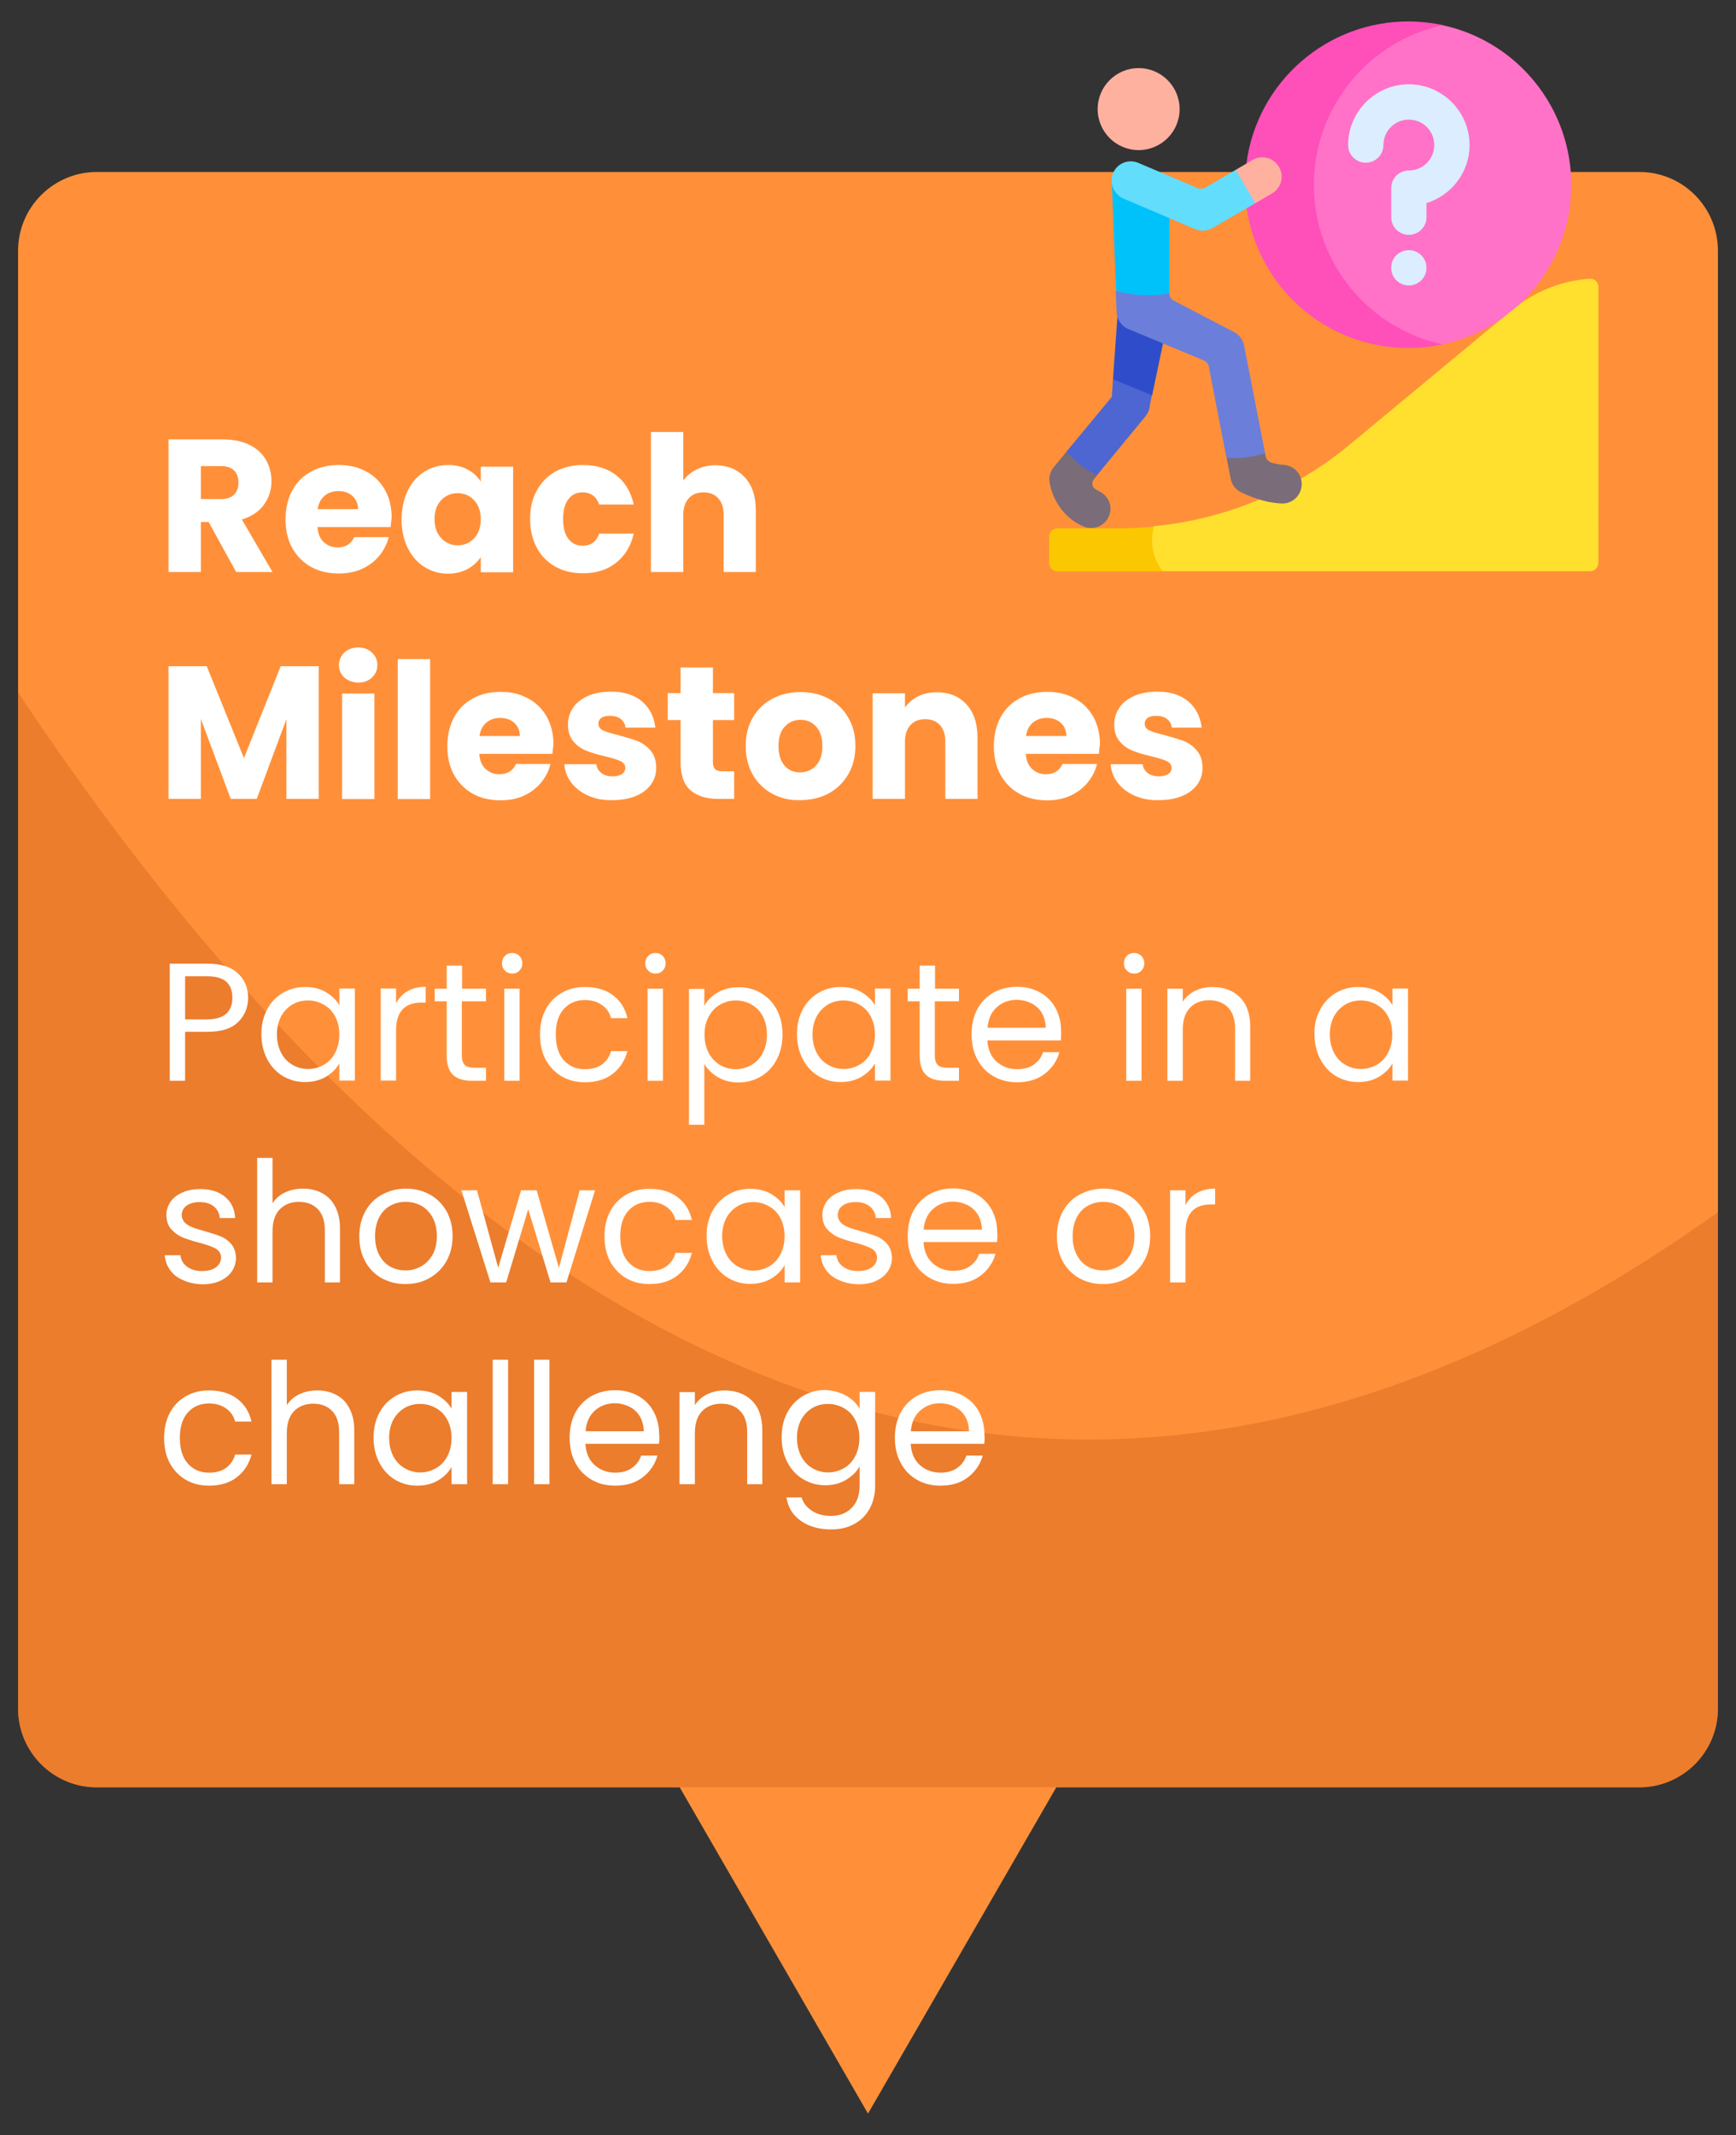 <?xml version="1.0" encoding="utf-8"?>
<!-- Generator: Adobe Illustrator 26.0.1, SVG Export Plug-In . SVG Version: 6.00 Build 0)  -->
<svg version="1.1" id="Layer_1" xmlns="http://www.w3.org/2000/svg" xmlns:xlink="http://www.w3.org/1999/xlink" x="0px" y="0px"
	 viewBox="0 0 826.2 1015.7" style="enable-background:new 0 0 826.2 1015.7;" xml:space="preserve">
<rect x="0" y="0" width="826.2" height="1015.7" fill="#333333" stroke="none"/>
<style type="text/css">
	.st0{fill:#FF9039;}
	.st1{opacity:0.6;fill:#DD7026;}
	.st2{fill:#FFFFFF;}
	.st3{fill:#FF4FB9;}
	.st4{fill:#FFE02F;}
	.st5{fill:#FFB1A0;}
	.st6{fill:#00C2FB;}
	.st7{fill:#7B6C79;}
	.st8{fill:#2F4DCA;}
	.st9{fill:#6B7ED9;}
	.st10{fill:#FF72C7;}
	.st11{fill:#DBEDFF;}
	.st12{fill:#4D66D2;}
	.st13{fill:#62DDFC;}
	.st14{fill:#FBC700;}
</style>
<g>
	<polygon class="st0" points="413.1,1005.4 309.7,826.3 516.5,826.3 	"/>
	<path class="st0" d="M817.6,119.3v693.4c0,20.8-16.8,37.5-37.5,37.5H46.1c-20.8,0-37.5-16.8-37.5-37.5V119.3
		c0-20.7,16.8-37.5,37.5-37.5h733.9C800.8,81.7,817.6,98.5,817.6,119.3z"/>
	<path class="st1" d="M817.6,576.6v236c0,20.8-16.8,37.5-37.5,37.5H46.1c-20.8,0-37.5-16.8-37.5-37.5V329.4
		C173.9,577.9,453.4,836.4,817.6,576.6z"/>
	<g>
		<path class="st2" d="M112.4,272.1l-13.1-23.8h-3.7v23.8H80.2V209H106c5,0,9.2,0.9,12.7,2.6c3.5,1.7,6.1,4.1,7.9,7.2
			c1.7,3,2.6,6.4,2.6,10.1c0,4.2-1.2,7.9-3.6,11.2c-2.4,3.3-5.9,5.6-10.5,7l14.6,25H112.4z M95.6,237.4h9.5c2.8,0,4.9-0.7,6.3-2.1
			c1.4-1.4,2.1-3.3,2.1-5.8c0-2.4-0.7-4.3-2.1-5.7c-1.4-1.4-3.5-2.1-6.3-2.1h-9.5V237.4z"/>
		<path class="st2" d="M185.9,250.7h-34.8c0.2,3.1,1.2,5.5,3,7.2c1.8,1.6,3.9,2.5,6.5,2.5c3.8,0,6.5-1.6,8-4.9H185
			c-0.8,3.3-2.4,6.3-4.5,8.9c-2.2,2.6-4.9,4.7-8.2,6.2c-3.3,1.5-7,2.2-11.1,2.2c-4.9,0-9.3-1-13.1-3.1c-3.8-2.1-6.8-5.1-9-9
			c-2.2-3.9-3.2-8.5-3.2-13.7s1.1-9.8,3.2-13.7c2.1-3.9,5.1-6.9,9-9c3.8-2.1,8.2-3.1,13.2-3.1c4.9,0,9.2,1,13,3.1
			c3.8,2,6.7,4.9,8.9,8.7c2.1,3.8,3.2,8.2,3.2,13.2C186.2,247.6,186.1,249.1,185.9,250.7z M170.4,242.2c0-2.6-0.9-4.7-2.7-6.3
			s-4-2.3-6.7-2.3c-2.6,0-4.8,0.8-6.5,2.2c-1.8,1.5-2.9,3.6-3.3,6.4H170.4z"/>
		<path class="st2" d="M194.1,233.3c1.9-3.9,4.6-6.9,8-9c3.4-2.1,7.1-3.1,11.2-3.1c3.5,0,6.6,0.7,9.3,2.2c2.7,1.4,4.7,3.3,6.2,5.7
			v-7.1h15.4v50.2h-15.4V265c-1.5,2.3-3.6,4.2-6.3,5.7c-2.7,1.4-5.8,2.2-9.3,2.2c-4.1,0-7.8-1.1-11.2-3.2c-3.4-2.1-6-5.2-8-9.1
			c-1.9-3.9-2.9-8.5-2.9-13.6C191.2,241.8,192.2,237.2,194.1,233.3z M225.6,237.9c-2.1-2.2-4.7-3.3-7.8-3.3s-5.7,1.1-7.8,3.3
			c-2.1,2.2-3.2,5.2-3.2,9s1.1,6.9,3.2,9.1c2.1,2.2,4.7,3.4,7.8,3.4s5.7-1.1,7.8-3.3c2.1-2.2,3.2-5.2,3.2-9.1
			C228.8,243.2,227.7,240.1,225.6,237.9z"/>
		<path class="st2" d="M255.5,233.3c2.1-3.9,5.1-6.9,8.9-9c3.8-2.1,8.2-3.1,13.1-3.1c6.3,0,11.6,1.6,15.8,4.9
			c4.2,3.3,7,7.9,8.3,13.9h-16.4c-1.4-3.8-4-5.8-8-5.8c-2.8,0-5.1,1.1-6.7,3.3c-1.7,2.2-2.5,5.3-2.5,9.4c0,4.1,0.8,7.2,2.5,9.4
			c1.7,2.2,3.9,3.3,6.7,3.3c4,0,6.6-1.9,8-5.8h16.4c-1.3,5.9-4.1,10.5-8.4,13.9c-4.3,3.4-9.5,5-15.7,5c-4.9,0-9.3-1-13.1-3.1
			c-3.8-2.1-6.8-5.1-8.9-9c-2.1-3.9-3.2-8.5-3.2-13.7S253.3,237.2,255.5,233.3z"/>
		<path class="st2" d="M354.5,227.1c3.5,3.8,5.2,9,5.2,15.7v29.3h-15.3v-27.3c0-3.4-0.9-6-2.6-7.8c-1.7-1.9-4.1-2.8-7-2.8
			c-2.9,0-5.3,0.9-7,2.8c-1.7,1.9-2.6,4.5-2.6,7.8v27.3h-15.4v-66.6h15.4v23.1c1.6-2.2,3.7-4,6.4-5.3c2.7-1.3,5.7-2,9.1-2
			C346.4,221.4,351,223.3,354.5,227.1z"/>
		<path class="st2" d="M151.7,316.9v63.1h-15.4v-37.9l-14.1,37.9h-12.4l-14.2-38v38H80.2v-63.1h18.2l17.7,43.7l17.5-43.7H151.7z"/>
		<path class="st2" d="M163.9,322.3c-1.7-1.6-2.6-3.6-2.6-5.9c0-2.4,0.9-4.4,2.6-6c1.7-1.6,3.9-2.4,6.6-2.4c2.6,0,4.8,0.8,6.5,2.4
			c1.7,1.6,2.6,3.6,2.6,6c0,2.3-0.9,4.3-2.6,5.9c-1.7,1.6-3.9,2.4-6.5,2.4C167.8,324.6,165.6,323.8,163.9,322.3z M178.2,329.9v50.2
			h-15.4v-50.2H178.2z"/>
		<path class="st2" d="M204.7,313.5v66.6h-15.4v-66.6H204.7z"/>
		<path class="st2" d="M262.9,358.6h-34.8c0.2,3.1,1.2,5.5,3,7.2c1.8,1.6,3.9,2.5,6.5,2.5c3.8,0,6.5-1.6,8-4.9H262
			c-0.8,3.3-2.4,6.3-4.5,8.9c-2.2,2.6-4.9,4.7-8.2,6.2c-3.3,1.5-7,2.2-11.1,2.2c-4.9,0-9.3-1-13.1-3.1c-3.8-2.1-6.8-5.1-9-9
			c-2.2-3.9-3.2-8.5-3.2-13.7s1.1-9.8,3.2-13.7c2.1-3.9,5.1-6.9,9-9c3.8-2.1,8.2-3.1,13.2-3.1c4.9,0,9.2,1,13,3.1
			c3.8,2,6.7,4.9,8.9,8.7c2.1,3.8,3.2,8.2,3.2,13.2C263.2,355.6,263.1,357.1,262.9,358.6z M247.4,350.1c0-2.6-0.9-4.7-2.7-6.3
			s-4-2.3-6.7-2.3c-2.6,0-4.8,0.8-6.5,2.2c-1.8,1.5-2.9,3.6-3.3,6.4H247.4z"/>
		<path class="st2" d="M280,378.5c-3.4-1.5-6.1-3.6-8.1-6.2c-2-2.6-3.1-5.5-3.3-8.8h15.2c0.2,1.7,1,3.1,2.4,4.2
			c1.4,1.1,3.2,1.6,5.3,1.6c1.9,0,3.4-0.4,4.5-1.1c1-0.7,1.6-1.7,1.6-2.9c0-1.4-0.8-2.5-2.2-3.2c-1.5-0.7-3.9-1.5-7.3-2.3
			c-3.6-0.8-6.6-1.7-9-2.7c-2.4-0.9-4.5-2.4-6.2-4.4c-1.7-2-2.6-4.7-2.6-8.1c0-2.9,0.8-5.5,2.4-7.9c1.6-2.4,3.9-4.2,7-5.6
			c3.1-1.4,6.8-2.1,11-2.1c6.3,0,11.3,1.6,14.9,4.7c3.6,3.1,5.7,7.3,6.3,12.4h-14.2c-0.2-1.7-1-3.1-2.3-4.1c-1.3-1-3-1.5-5.1-1.5
			c-1.8,0-3.2,0.3-4.1,1c-1,0.7-1.4,1.6-1.4,2.8c0,1.4,0.8,2.5,2.3,3.2c1.5,0.7,3.9,1.4,7.2,2.2c3.7,1,6.7,1.9,9.1,2.8
			c2.3,0.9,4.4,2.4,6.2,4.5c1.8,2.1,2.7,4.8,2.7,8.3c0,2.9-0.8,5.6-2.5,7.9c-1.7,2.3-4,4.1-7.1,5.4c-3.1,1.3-6.7,2-10.8,2
			C287.3,380.8,283.4,380,280,378.5z"/>
		<path class="st2" d="M349.4,367v13h-7.8c-5.6,0-9.9-1.4-13-4.1c-3.1-2.7-4.7-7.2-4.7-13.4v-20h-6.1v-12.8h6.1v-12.2h15.4v12.2
			h10.1v12.8h-10.1v20.2c0,1.5,0.4,2.6,1.1,3.2c0.7,0.7,1.9,1,3.6,1H349.4z"/>
		<path class="st2" d="M367.6,377.6c-3.9-2.1-7-5.1-9.3-9c-2.2-3.9-3.4-8.5-3.4-13.7c0-5.2,1.1-9.7,3.4-13.6c2.3-3.9,5.4-6.9,9.4-9
			c4-2.1,8.4-3.1,13.3-3.1c4.9,0,9.4,1,13.3,3.1c4,2.1,7.1,5.1,9.4,9c2.3,3.9,3.4,8.5,3.4,13.6c0,5.2-1.2,9.7-3.5,13.6
			c-2.3,3.9-5.5,6.9-9.4,9c-4,2.1-8.4,3.1-13.4,3.1C375.9,380.8,371.5,379.7,367.6,377.6z M388.3,364.2c2.1-2.2,3.1-5.2,3.1-9.3
			c0-4-1-7.1-3-9.3c-2-2.2-4.5-3.2-7.4-3.2c-3,0-5.5,1.1-7.5,3.2c-2,2.1-3,5.2-3,9.3c0,4,1,7.1,2.9,9.3c1.9,2.2,4.4,3.2,7.3,3.2
			S386.3,366.4,388.3,364.2z"/>
		<path class="st2" d="M459.9,335c3.5,3.8,5.3,9,5.3,15.7v29.3h-15.3v-27.3c0-3.4-0.9-6-2.6-7.8c-1.7-1.9-4.1-2.8-7-2.8
			c-2.9,0-5.3,0.9-7,2.8c-1.7,1.9-2.6,4.5-2.6,7.8v27.3h-15.4v-50.2h15.4v6.7c1.6-2.2,3.7-4,6.3-5.3c2.6-1.3,5.6-1.9,8.9-1.9
			C451.7,329.3,456.4,331.2,459.9,335z"/>
		<path class="st2" d="M523,358.6h-34.8c0.2,3.1,1.2,5.5,3,7.2c1.8,1.6,3.9,2.5,6.5,2.5c3.8,0,6.5-1.6,8-4.9h16.4
			c-0.8,3.3-2.4,6.3-4.5,8.9c-2.2,2.6-4.9,4.7-8.2,6.2c-3.3,1.5-7,2.2-11.1,2.2c-4.9,0-9.3-1-13.1-3.1c-3.8-2.1-6.8-5.1-9-9
			c-2.2-3.9-3.2-8.5-3.2-13.7s1.1-9.8,3.2-13.7c2.1-3.9,5.1-6.9,9-9c3.8-2.1,8.2-3.1,13.2-3.1c4.9,0,9.2,1,13,3.1
			c3.8,2,6.7,4.9,8.9,8.7c2.1,3.8,3.2,8.2,3.2,13.2C523.2,355.6,523.1,357.1,523,358.6z M507.5,350.1c0-2.6-0.9-4.7-2.7-6.3
			s-4-2.3-6.7-2.3c-2.6,0-4.8,0.8-6.5,2.2c-1.8,1.5-2.9,3.6-3.3,6.4H507.5z"/>
		<path class="st2" d="M540,378.5c-3.4-1.5-6.1-3.6-8.1-6.2c-2-2.6-3.1-5.5-3.3-8.8h15.2c0.2,1.7,1,3.1,2.4,4.2
			c1.4,1.1,3.2,1.6,5.3,1.6c1.9,0,3.4-0.4,4.5-1.1c1-0.7,1.6-1.7,1.6-2.9c0-1.4-0.8-2.5-2.2-3.2c-1.5-0.7-3.9-1.5-7.3-2.3
			c-3.6-0.8-6.6-1.7-9-2.7c-2.4-0.9-4.5-2.4-6.2-4.4c-1.7-2-2.6-4.7-2.6-8.1c0-2.9,0.8-5.5,2.4-7.9c1.6-2.4,3.9-4.2,7-5.6
			c3.1-1.4,6.8-2.1,11-2.1c6.3,0,11.3,1.6,14.9,4.7c3.6,3.1,5.7,7.3,6.3,12.4h-14.2c-0.2-1.7-1-3.1-2.3-4.1c-1.3-1-3-1.5-5.1-1.5
			c-1.8,0-3.2,0.3-4.1,1c-1,0.7-1.4,1.6-1.4,2.8c0,1.4,0.8,2.5,2.3,3.2c1.5,0.7,3.9,1.4,7.2,2.2c3.7,1,6.7,1.9,9.1,2.8
			c2.3,0.9,4.4,2.4,6.2,4.5c1.8,2.1,2.7,4.8,2.7,8.3c0,2.9-0.8,5.6-2.5,7.9c-1.7,2.3-4,4.1-7.1,5.4c-3.1,1.3-6.7,2-10.8,2
			C547.4,380.8,543.5,380,540,378.5z"/>
	</g>
	<g>
		<path class="st2" d="M113.3,486.2c-3.2,3.1-8,4.6-14.5,4.6H88.1v23.3h-7.3v-55.7h18c6.3,0,11.1,1.5,14.4,4.6c3.3,3,4.9,7,4.9,11.8
			C118,479.3,116.5,483.1,113.3,486.2z M107.7,482.2c1.9-1.8,2.9-4.3,2.9-7.5c0-6.9-3.9-10.3-11.8-10.3H88.1v20.5h10.7
			C102.8,484.8,105.8,483.9,107.7,482.2z"/>
		<path class="st2" d="M127.1,480.2c1.8-3.4,4.3-6,7.5-7.9c3.2-1.9,6.7-2.8,10.6-2.8c3.8,0,7.2,0.8,10,2.5c2.8,1.7,4.9,3.7,6.3,6.2
			v-8h7.4v43.8h-7.4v-8.2c-1.4,2.6-3.6,4.7-6.4,6.4c-2.9,1.7-6.2,2.5-10,2.5c-3.9,0-7.4-1-10.6-2.9c-3.1-1.9-5.6-4.6-7.4-8.1
			c-1.8-3.5-2.7-7.4-2.7-11.8C124.4,487.5,125.3,483.6,127.1,480.2z M159.5,483.5c-1.3-2.5-3.1-4.3-5.4-5.6c-2.3-1.3-4.8-2-7.5-2
			s-5.2,0.6-7.4,1.9c-2.2,1.3-4,3.1-5.4,5.6c-1.3,2.5-2,5.3-2,8.6c0,3.4,0.7,6.3,2,8.8c1.3,2.5,3.1,4.4,5.4,5.7c2.2,1.3,4.7,2,7.4,2
			s5.2-0.7,7.5-2c2.3-1.3,4.1-3.2,5.4-5.7c1.3-2.5,2-5.4,2-8.7C161.5,488.8,160.8,485.9,159.5,483.5z"/>
		<path class="st2" d="M193.9,471.5c2.4-1.4,5.3-2.1,8.7-2.1v7.5h-1.9c-8.2,0-12.2,4.4-12.2,13.3v23.8h-7.3v-43.8h7.3v7.1
			C189.7,474.9,191.5,472.9,193.9,471.5z"/>
		<path class="st2" d="M219.8,476.3v25.8c0,2.1,0.5,3.6,1.4,4.5c0.9,0.9,2.5,1.3,4.7,1.3h5.4v6.2h-6.6c-4.1,0-7.1-0.9-9.1-2.8
			c-2-1.9-3-4.9-3-9.2v-25.8h-5.7v-6h5.7v-11h7.3v11h11.4v6H219.8z"/>
		<path class="st2" d="M240.3,461.7c-1-1-1.4-2.1-1.4-3.5c0-1.4,0.5-2.6,1.4-3.5c1-1,2.1-1.4,3.5-1.4c1.3,0,2.5,0.5,3.4,1.4
			c0.9,1,1.4,2.1,1.4,3.5c0,1.4-0.5,2.6-1.4,3.5c-0.9,1-2.1,1.4-3.4,1.4C242.4,463.1,241.3,462.7,240.3,461.7z M247.3,470.3v43.8
			h-7.3v-43.8H247.3z"/>
		<path class="st2" d="M259.7,480.2c1.8-3.4,4.3-6,7.6-7.9c3.2-1.9,6.9-2.8,11.1-2.8c5.4,0,9.8,1.3,13.3,3.9
			c3.5,2.6,5.8,6.2,6.9,10.9h-7.8c-0.7-2.7-2.2-4.8-4.4-6.3c-2.2-1.5-4.8-2.3-8-2.3c-4.2,0-7.5,1.4-10.1,4.3
			c-2.6,2.9-3.8,6.9-3.8,12.1c0,5.3,1.3,9.4,3.8,12.2c2.6,2.9,5.9,4.3,10.1,4.3c3.2,0,5.9-0.7,8-2.2c2.1-1.5,3.6-3.6,4.4-6.4h7.8
			c-1.2,4.5-3.5,8.1-7,10.8c-3.5,2.7-7.9,4-13.2,4c-4.2,0-7.8-0.9-11.1-2.8c-3.2-1.9-5.7-4.5-7.6-7.9c-1.8-3.4-2.7-7.4-2.7-12
			C257,487.6,257.9,483.6,259.7,480.2z"/>
		<path class="st2" d="M308.5,461.7c-1-1-1.4-2.1-1.4-3.5c0-1.4,0.5-2.6,1.4-3.5c1-1,2.1-1.4,3.5-1.4c1.3,0,2.5,0.5,3.4,1.4
			c0.9,1,1.4,2.1,1.4,3.5c0,1.4-0.5,2.6-1.4,3.5c-0.9,1-2.1,1.4-3.4,1.4C310.6,463.1,309.5,462.7,308.5,461.7z M315.5,470.3v43.8
			h-7.3v-43.8H315.5z"/>
		<path class="st2" d="M341.6,472.1c2.9-1.7,6.2-2.5,10-2.5c3.9,0,7.4,0.9,10.6,2.8c3.2,1.9,5.7,4.5,7.5,7.9
			c1.8,3.4,2.7,7.3,2.7,11.8c0,4.4-0.9,8.4-2.7,11.8c-1.8,3.5-4.3,6.2-7.5,8.1s-6.7,2.9-10.6,2.9c-3.7,0-7-0.8-9.9-2.5
			c-2.9-1.7-5-3.8-6.5-6.3v28.9h-7.3v-64.6h7.3v8.1C336.6,475.8,338.8,473.7,341.6,472.1z M363,483.4c-1.3-2.5-3.1-4.3-5.4-5.6
			s-4.8-1.9-7.5-1.9c-2.7,0-5.1,0.7-7.4,2c-2.3,1.3-4.1,3.2-5.4,5.7c-1.4,2.5-2,5.3-2,8.6c0,3.3,0.7,6.2,2,8.7s3.2,4.4,5.4,5.7
			c2.3,1.3,4.7,2,7.4,2c2.7,0,5.2-0.7,7.5-2c2.3-1.3,4.1-3.2,5.4-5.7c1.3-2.5,2-5.4,2-8.8C365,488.7,364.3,485.8,363,483.4z"/>
		<path class="st2" d="M382,480.2c1.8-3.4,4.3-6,7.5-7.9c3.2-1.9,6.7-2.8,10.6-2.8c3.8,0,7.2,0.8,10,2.5c2.8,1.7,4.9,3.7,6.3,6.2v-8
			h7.4v43.8h-7.4v-8.2c-1.4,2.6-3.6,4.7-6.4,6.4c-2.9,1.7-6.2,2.5-10,2.5c-3.9,0-7.4-1-10.6-2.9c-3.1-1.9-5.6-4.6-7.4-8.1
			c-1.8-3.5-2.7-7.4-2.7-11.8C379.3,487.5,380.2,483.6,382,480.2z M414.4,483.5c-1.3-2.5-3.1-4.3-5.4-5.6c-2.3-1.3-4.8-2-7.5-2
			s-5.2,0.6-7.4,1.9c-2.2,1.3-4,3.1-5.4,5.6c-1.3,2.5-2,5.3-2,8.6c0,3.4,0.7,6.3,2,8.8c1.3,2.5,3.1,4.4,5.4,5.7c2.2,1.3,4.7,2,7.4,2
			s5.2-0.7,7.5-2c2.3-1.3,4.1-3.2,5.4-5.7c1.3-2.5,2-5.4,2-8.7C416.4,488.8,415.7,485.9,414.4,483.5z"/>
		<path class="st2" d="M444.9,476.3v25.8c0,2.1,0.5,3.6,1.4,4.5c0.9,0.9,2.5,1.3,4.7,1.3h5.4v6.2h-6.6c-4.1,0-7.1-0.9-9.1-2.8
			c-2-1.9-3-4.9-3-9.2v-25.8H432v-6h5.7v-11h7.3v11h11.4v6H444.9z"/>
		<path class="st2" d="M504.9,494.9h-35c0.3,4.3,1.7,7.7,4.4,10.1c2.7,2.4,6,3.6,9.8,3.6c3.1,0,5.8-0.7,7.9-2.2
			c2.1-1.5,3.6-3.4,4.4-5.9h7.8c-1.2,4.2-3.5,7.6-7,10.3s-7.9,4-13.1,4c-4.2,0-7.9-0.9-11.2-2.8c-3.3-1.9-5.9-4.5-7.7-8
			c-1.9-3.4-2.8-7.4-2.8-12c0-4.5,0.9-8.5,2.7-11.9c1.8-3.4,4.4-6,7.6-7.9c3.3-1.8,7-2.8,11.3-2.8c4.2,0,7.8,0.9,11,2.7
			s5.7,4.3,7.4,7.5c1.7,3.2,2.6,6.8,2.6,10.8C505.1,491.9,505,493.3,504.9,494.9z M495.8,481.8c-1.2-2-2.9-3.5-5-4.6
			c-2.1-1-4.4-1.6-7-1.6c-3.7,0-6.8,1.2-9.4,3.5c-2.6,2.3-4.1,5.6-4.4,9.8h27.7C497.6,486.2,497,483.8,495.8,481.8z"/>
		<path class="st2" d="M536.3,461.7c-1-1-1.4-2.1-1.4-3.5c0-1.4,0.5-2.6,1.4-3.5c1-1,2.1-1.4,3.5-1.4c1.3,0,2.5,0.5,3.4,1.4
			c0.9,1,1.4,2.1,1.4,3.5c0,1.4-0.5,2.6-1.4,3.5c-0.9,1-2.1,1.4-3.4,1.4C538.4,463.1,537.3,462.7,536.3,461.7z M543.3,470.3v43.8
			h-7.3v-43.8H543.3z"/>
		<path class="st2" d="M590,474.3c3.3,3.2,5,7.9,5,14v25.8h-7.2v-24.8c0-4.4-1.1-7.7-3.3-10c-2.2-2.3-5.2-3.5-9-3.5
			c-3.8,0-6.9,1.2-9.2,3.6c-2.3,2.4-3.4,5.9-3.4,10.5v24.2h-7.3v-43.8h7.3v6.2c1.4-2.2,3.4-4,5.9-5.2c2.5-1.2,5.2-1.8,8.2-1.8
			C582.4,469.5,586.7,471.1,590,474.3z"/>
		<path class="st2" d="M628.3,480.2c1.8-3.4,4.3-6,7.5-7.9c3.2-1.9,6.7-2.8,10.6-2.8c3.8,0,7.2,0.8,10,2.5c2.8,1.7,4.9,3.7,6.3,6.2
			v-8h7.4v43.8h-7.4v-8.2c-1.4,2.6-3.6,4.7-6.4,6.4c-2.9,1.7-6.2,2.5-10,2.5c-3.9,0-7.4-1-10.6-2.9c-3.1-1.9-5.6-4.6-7.4-8.1
			c-1.8-3.5-2.7-7.4-2.7-11.8C625.5,487.5,626.4,483.6,628.3,480.2z M660.6,483.5c-1.3-2.5-3.1-4.3-5.4-5.6c-2.3-1.3-4.8-2-7.5-2
			s-5.2,0.6-7.4,1.9c-2.2,1.3-4,3.1-5.4,5.6c-1.3,2.5-2,5.3-2,8.6c0,3.4,0.7,6.3,2,8.8c1.3,2.5,3.1,4.4,5.4,5.7c2.2,1.3,4.7,2,7.4,2
			s5.2-0.7,7.5-2c2.3-1.3,4.1-3.2,5.4-5.7c1.3-2.5,2-5.4,2-8.7C662.6,488.8,662,485.9,660.6,483.5z"/>
		<path class="st2" d="M87.3,609c-2.7-1.1-4.8-2.7-6.3-4.8c-1.5-2.1-2.4-4.4-2.6-7.1h7.5c0.2,2.2,1.2,4,3.1,5.4
			c1.8,1.4,4.2,2.1,7.2,2.1c2.8,0,5-0.6,6.6-1.8c1.6-1.2,2.4-2.8,2.4-4.6c0-1.9-0.9-3.3-2.6-4.3c-1.7-0.9-4.3-1.9-7.9-2.8
			c-3.3-0.9-5.9-1.7-8-2.6c-2.1-0.9-3.8-2.2-5.3-3.9c-1.5-1.7-2.2-4-2.2-6.8c0-2.2,0.7-4.3,2-6.2c1.3-1.9,3.2-3.3,5.7-4.4
			c2.5-1.1,5.2-1.6,8.4-1.6c4.9,0,8.8,1.2,11.8,3.7c3,2.5,4.6,5.8,4.8,10.1h-7.3c-0.2-2.3-1.1-4.1-2.8-5.5c-1.7-1.4-3.9-2.1-6.8-2.1
			c-2.6,0-4.7,0.6-6.2,1.7c-1.5,1.1-2.3,2.6-2.3,4.4c0,1.4,0.5,2.6,1.4,3.6c0.9,0.9,2.1,1.7,3.5,2.2c1.4,0.6,3.4,1.2,5.9,1.9
			c3.1,0.9,5.7,1.7,7.7,2.5c2,0.8,3.7,2.1,5.1,3.7c1.4,1.7,2.1,3.8,2.2,6.5c0,2.4-0.7,4.6-2,6.5c-1.3,1.9-3.2,3.4-5.6,4.5
			c-2.4,1.1-5.2,1.6-8.4,1.6C92.9,610.8,89.9,610.2,87.3,609z"/>
		<path class="st2" d="M153.2,567.5c2.7,1.4,4.8,3.5,6.3,6.4c1.5,2.8,2.3,6.3,2.3,10.3V610h-7.2v-24.8c0-4.4-1.1-7.7-3.3-10
			c-2.2-2.3-5.2-3.5-9-3.5c-3.8,0-6.9,1.2-9.2,3.6c-2.3,2.4-3.4,5.9-3.4,10.5V610h-7.3v-59.2h7.3v21.6c1.4-2.2,3.4-4,6-5.2
			c2.5-1.2,5.4-1.8,8.5-1.8C147.6,565.4,150.6,566.1,153.2,567.5z"/>
		<path class="st2" d="M181.6,608c-3.3-1.9-5.9-4.5-7.8-8c-1.9-3.4-2.8-7.4-2.8-12c0-4.5,1-8.4,2.9-11.9c1.9-3.4,4.6-6.1,8-7.9
			c3.4-1.8,7.1-2.8,11.3-2.8c4.2,0,7.9,0.9,11.3,2.8c3.4,1.8,6,4.5,8,7.9c1.9,3.4,2.9,7.4,2.9,11.9c0,4.5-1,8.5-3,12s-4.7,6.1-8.1,8
			c-3.4,1.9-7.2,2.8-11.4,2.8C188.7,610.8,185,609.8,181.6,608z M200.2,602.5c2.3-1.2,4.1-3.1,5.6-5.5c1.4-2.5,2.1-5.4,2.1-9
			s-0.7-6.5-2.1-9c-1.4-2.5-3.2-4.3-5.4-5.5c-2.2-1.2-4.7-1.8-7.3-1.8c-2.7,0-5.1,0.6-7.3,1.8c-2.2,1.2-4,3-5.3,5.5
			c-1.3,2.5-2,5.4-2,9c0,3.6,0.7,6.6,2,9c1.3,2.5,3.1,4.3,5.2,5.5c2.2,1.2,4.6,1.8,7.2,1.8C195.4,604.4,197.9,603.7,200.2,602.5z"/>
		<path class="st2" d="M283.2,566.2L269.6,610H262l-10.6-34.8L240.9,610h-7.5l-13.8-43.8h7.4l10.1,36.8l10.9-36.8h7.4l10.6,36.9
			l9.9-36.9H283.2z"/>
		<path class="st2" d="M290.4,576.2c1.8-3.4,4.3-6,7.6-7.9c3.2-1.9,6.9-2.8,11.1-2.8c5.4,0,9.8,1.3,13.3,3.9
			c3.5,2.6,5.8,6.2,6.9,10.9h-7.8c-0.7-2.7-2.2-4.8-4.4-6.3c-2.2-1.5-4.8-2.3-8-2.3c-4.2,0-7.5,1.4-10.1,4.3
			c-2.6,2.9-3.8,6.9-3.8,12.1c0,5.3,1.3,9.4,3.8,12.2c2.6,2.9,5.9,4.3,10.1,4.3c3.2,0,5.9-0.7,8-2.2c2.1-1.5,3.6-3.6,4.4-6.4h7.8
			c-1.2,4.5-3.5,8.1-7,10.8c-3.5,2.7-7.9,4-13.2,4c-4.2,0-7.8-0.9-11.1-2.8c-3.2-1.9-5.7-4.5-7.6-7.9c-1.8-3.4-2.7-7.4-2.7-12
			C287.7,583.5,288.6,579.6,290.4,576.2z"/>
		<path class="st2" d="M339,576.2c1.8-3.4,4.3-6,7.5-7.9c3.2-1.9,6.7-2.8,10.6-2.8c3.8,0,7.2,0.8,10,2.5c2.8,1.7,4.9,3.7,6.3,6.2v-8
			h7.4V610h-7.4v-8.2c-1.4,2.6-3.6,4.7-6.4,6.4c-2.9,1.7-6.2,2.5-10,2.5c-3.9,0-7.4-1-10.6-2.9c-3.1-1.9-5.6-4.6-7.4-8.1
			c-1.8-3.5-2.7-7.4-2.7-11.8C336.2,583.5,337.2,579.6,339,576.2z M371.4,579.4c-1.3-2.5-3.1-4.3-5.4-5.6c-2.3-1.3-4.8-2-7.5-2
			s-5.2,0.6-7.4,1.9c-2.2,1.3-4,3.1-5.4,5.6c-1.3,2.5-2,5.3-2,8.6c0,3.4,0.7,6.3,2,8.8c1.3,2.5,3.1,4.4,5.4,5.7c2.2,1.3,4.7,2,7.4,2
			s5.2-0.7,7.5-2c2.3-1.3,4.1-3.2,5.4-5.7c1.3-2.5,2-5.4,2-8.7C373.4,584.7,372.7,581.9,371.4,579.4z"/>
		<path class="st2" d="M399.5,609c-2.7-1.1-4.8-2.7-6.3-4.8c-1.5-2.1-2.4-4.4-2.6-7.1h7.5c0.2,2.2,1.2,4,3.1,5.4
			c1.8,1.4,4.2,2.1,7.2,2.1c2.8,0,5-0.6,6.6-1.8c1.6-1.2,2.4-2.8,2.4-4.6c0-1.9-0.9-3.3-2.6-4.3c-1.7-0.9-4.3-1.9-7.9-2.8
			c-3.3-0.9-5.9-1.7-8-2.6c-2.1-0.9-3.8-2.2-5.3-3.9c-1.5-1.7-2.2-4-2.2-6.8c0-2.2,0.7-4.3,2-6.2c1.3-1.9,3.2-3.3,5.7-4.4
			c2.5-1.1,5.2-1.6,8.4-1.6c4.9,0,8.8,1.2,11.8,3.7c3,2.5,4.6,5.8,4.8,10.1h-7.3c-0.2-2.3-1.1-4.1-2.8-5.5c-1.7-1.4-3.9-2.1-6.8-2.1
			c-2.6,0-4.7,0.6-6.2,1.7c-1.5,1.1-2.3,2.6-2.3,4.4c0,1.4,0.5,2.6,1.4,3.6c0.9,0.9,2.1,1.7,3.5,2.2c1.4,0.6,3.4,1.2,5.9,1.9
			c3.1,0.9,5.7,1.7,7.7,2.5c2,0.8,3.7,2.1,5.1,3.7c1.4,1.7,2.1,3.8,2.2,6.5c0,2.4-0.7,4.6-2,6.5c-1.3,1.9-3.2,3.4-5.6,4.5
			c-2.4,1.1-5.2,1.6-8.4,1.6C405.2,610.8,402.2,610.2,399.5,609z"/>
		<path class="st2" d="M474.5,590.8h-35c0.3,4.3,1.7,7.7,4.4,10.1c2.7,2.4,6,3.6,9.8,3.6c3.1,0,5.8-0.7,7.9-2.2
			c2.1-1.5,3.6-3.4,4.4-5.9h7.8c-1.2,4.2-3.5,7.6-7,10.3s-7.9,4-13.1,4c-4.2,0-7.9-0.9-11.2-2.8c-3.3-1.9-5.9-4.5-7.7-8
			c-1.9-3.4-2.8-7.4-2.8-12c0-4.5,0.9-8.5,2.7-11.9c1.8-3.4,4.4-6,7.6-7.9c3.3-1.8,7-2.8,11.3-2.8c4.2,0,7.8,0.9,11,2.7
			s5.7,4.3,7.4,7.5c1.7,3.2,2.6,6.8,2.6,10.8C474.7,587.8,474.7,589.3,474.5,590.8z M465.4,577.8c-1.2-2-2.9-3.5-5-4.6
			c-2.1-1-4.4-1.6-7-1.6c-3.7,0-6.8,1.2-9.4,3.5c-2.6,2.3-4.1,5.6-4.4,9.8h27.7C467.2,582.2,466.6,579.8,465.4,577.8z"/>
		<path class="st2" d="M513.6,608c-3.3-1.9-5.9-4.5-7.8-8c-1.9-3.4-2.8-7.4-2.8-12c0-4.5,1-8.4,2.9-11.9c1.9-3.4,4.6-6.1,8-7.9
			c3.4-1.8,7.1-2.8,11.3-2.8c4.2,0,7.9,0.9,11.3,2.8c3.4,1.8,6,4.5,8,7.9c1.9,3.4,2.9,7.4,2.9,11.9c0,4.5-1,8.5-3,12s-4.7,6.1-8.1,8
			c-3.4,1.9-7.2,2.8-11.4,2.8C520.7,610.8,517,609.8,513.6,608z M532.2,602.5c2.3-1.2,4.1-3.1,5.6-5.5c1.4-2.5,2.1-5.4,2.1-9
			s-0.7-6.5-2.1-9c-1.4-2.5-3.2-4.3-5.4-5.5c-2.2-1.2-4.7-1.8-7.3-1.8c-2.7,0-5.1,0.6-7.3,1.8c-2.2,1.2-4,3-5.3,5.5
			c-1.3,2.5-2,5.4-2,9c0,3.6,0.7,6.6,2,9c1.3,2.5,3.1,4.3,5.2,5.5c2.2,1.2,4.6,1.8,7.2,1.8C527.4,604.4,529.9,603.7,532.2,602.5z"/>
		<path class="st2" d="M569.6,567.5c2.4-1.4,5.3-2.1,8.7-2.1v7.5h-1.9c-8.2,0-12.2,4.4-12.2,13.3V610h-7.3v-43.8h7.3v7.1
			C565.4,570.8,567.2,568.9,569.6,567.5z"/>
		<path class="st2" d="M80.8,672.1c1.8-3.4,4.3-6,7.6-7.9c3.2-1.9,6.9-2.8,11.1-2.8c5.4,0,9.8,1.3,13.3,3.9
			c3.5,2.6,5.8,6.2,6.9,10.9h-7.8c-0.7-2.7-2.2-4.8-4.4-6.3c-2.2-1.5-4.8-2.3-8-2.3c-4.2,0-7.5,1.4-10.1,4.3
			c-2.6,2.9-3.8,6.9-3.8,12.1c0,5.3,1.3,9.4,3.8,12.2c2.6,2.9,5.9,4.3,10.1,4.3c3.2,0,5.9-0.7,8-2.2c2.1-1.5,3.6-3.6,4.4-6.4h7.8
			c-1.2,4.5-3.5,8.1-7,10.8c-3.5,2.7-7.9,4-13.2,4c-4.2,0-7.8-0.9-11.1-2.8c-3.2-1.9-5.7-4.5-7.6-7.9c-1.8-3.4-2.7-7.4-2.7-12
			C78.1,679.5,79,675.5,80.8,672.1z"/>
		<path class="st2" d="M160,663.5c2.7,1.4,4.8,3.5,6.3,6.4c1.5,2.8,2.3,6.3,2.3,10.3V706h-7.2v-24.8c0-4.4-1.1-7.7-3.3-10
			c-2.2-2.3-5.2-3.5-9-3.5c-3.8,0-6.9,1.2-9.2,3.6c-2.3,2.4-3.4,5.9-3.4,10.5V706h-7.3v-59.2h7.3v21.6c1.4-2.2,3.4-4,6-5.2
			c2.5-1.2,5.4-1.8,8.5-1.8C154.4,661.4,157.4,662.1,160,663.5z"/>
		<path class="st2" d="M180.5,672.1c1.8-3.4,4.3-6,7.5-7.9c3.2-1.9,6.7-2.8,10.6-2.8c3.8,0,7.2,0.8,10,2.5c2.8,1.7,4.9,3.7,6.3,6.2
			v-8h7.4V706h-7.4v-8.2c-1.4,2.6-3.6,4.7-6.4,6.4c-2.9,1.7-6.2,2.5-10,2.5c-3.9,0-7.4-1-10.6-2.9c-3.1-1.9-5.6-4.6-7.4-8.1
			c-1.8-3.5-2.7-7.4-2.7-11.8C177.8,679.4,178.7,675.5,180.5,672.1z M212.9,675.4c-1.3-2.5-3.1-4.3-5.4-5.6c-2.3-1.3-4.8-2-7.5-2
			s-5.2,0.6-7.4,1.9c-2.2,1.3-4,3.1-5.4,5.6c-1.3,2.5-2,5.3-2,8.6c0,3.4,0.7,6.3,2,8.8c1.3,2.5,3.1,4.4,5.4,5.7c2.2,1.3,4.7,2,7.4,2
			s5.2-0.7,7.5-2c2.3-1.3,4.1-3.2,5.4-5.7c1.3-2.5,2-5.4,2-8.7C214.9,680.7,214.2,677.8,212.9,675.4z"/>
		<path class="st2" d="M241.8,646.8V706h-7.3v-59.2H241.8z"/>
		<path class="st2" d="M261.5,646.8V706h-7.3v-59.2H261.5z"/>
		<path class="st2" d="M313.6,686.8h-35c0.3,4.3,1.7,7.7,4.4,10.1c2.7,2.4,6,3.6,9.8,3.6c3.1,0,5.8-0.7,7.9-2.2
			c2.1-1.5,3.6-3.4,4.4-5.9h7.8c-1.2,4.2-3.5,7.6-7,10.3s-7.9,4-13.1,4c-4.2,0-7.9-0.9-11.2-2.8c-3.3-1.9-5.9-4.5-7.7-8
			c-1.9-3.4-2.8-7.4-2.8-12c0-4.5,0.9-8.5,2.7-11.9c1.8-3.4,4.4-6,7.6-7.9c3.3-1.8,7-2.8,11.3-2.8c4.2,0,7.8,0.9,11,2.7
			s5.7,4.3,7.4,7.5c1.7,3.2,2.6,6.8,2.6,10.8C313.9,683.8,313.8,685.2,313.6,686.8z M304.5,673.7c-1.2-2-2.9-3.5-5-4.6
			c-2.1-1-4.4-1.6-7-1.6c-3.7,0-6.8,1.2-9.4,3.5c-2.6,2.3-4.1,5.6-4.4,9.8h27.7C306.3,678.1,305.7,675.7,304.5,673.7z"/>
		<path class="st2" d="M357.8,666.2c3.3,3.2,5,7.9,5,14V706h-7.2v-24.8c0-4.4-1.1-7.7-3.3-10c-2.2-2.3-5.2-3.5-9-3.5
			c-3.8,0-6.9,1.2-9.2,3.6c-2.3,2.4-3.4,5.9-3.4,10.5V706h-7.3v-43.8h7.3v6.2c1.4-2.2,3.4-4,5.9-5.2c2.5-1.2,5.2-1.8,8.2-1.8
			C350.1,661.4,354.5,663,357.8,666.2z"/>
		<path class="st2" d="M402.7,663.9c2.9,1.7,5,3.7,6.4,6.2v-8h7.4v44.8c0,4-0.9,7.6-2.6,10.7c-1.7,3.1-4.1,5.6-7.3,7.3
			c-3.2,1.8-6.9,2.6-11.1,2.6c-5.8,0-10.6-1.4-14.4-4.1s-6.1-6.4-6.8-11.1h7.2c0.8,2.7,2.5,4.8,5,6.4c2.5,1.6,5.5,2.4,9,2.4
			c4,0,7.3-1.3,9.8-3.8c2.5-2.5,3.8-6,3.8-10.6v-9.2c-1.4,2.6-3.6,4.7-6.4,6.4c-2.8,1.7-6.1,2.6-9.9,2.6c-3.9,0-7.4-1-10.6-2.9
			c-3.2-1.9-5.7-4.6-7.5-8.1c-1.8-3.5-2.7-7.4-2.7-11.8c0-4.5,0.9-8.4,2.7-11.8c1.8-3.4,4.3-6,7.5-7.9c3.2-1.9,6.7-2.8,10.6-2.8
			C396.5,661.4,399.8,662.3,402.7,663.9z M407,675.4c-1.3-2.5-3.1-4.3-5.4-5.6c-2.3-1.3-4.8-2-7.5-2s-5.2,0.6-7.4,1.9
			c-2.2,1.3-4,3.1-5.4,5.6c-1.3,2.5-2,5.3-2,8.6c0,3.4,0.7,6.3,2,8.8c1.3,2.5,3.1,4.4,5.4,5.7c2.2,1.3,4.7,2,7.4,2s5.2-0.7,7.5-2
			c2.3-1.3,4.1-3.2,5.4-5.7c1.3-2.5,2-5.4,2-8.7C409,680.7,408.3,677.8,407,675.4z"/>
		<path class="st2" d="M468.4,686.8h-35c0.3,4.3,1.7,7.7,4.4,10.1c2.7,2.4,6,3.6,9.8,3.6c3.1,0,5.8-0.7,7.9-2.2
			c2.1-1.5,3.6-3.4,4.4-5.9h7.8c-1.2,4.2-3.5,7.6-7,10.3s-7.9,4-13.1,4c-4.2,0-7.9-0.9-11.2-2.8c-3.3-1.9-5.9-4.5-7.7-8
			c-1.9-3.4-2.8-7.4-2.8-12c0-4.5,0.9-8.5,2.7-11.9c1.8-3.4,4.4-6,7.6-7.9c3.3-1.8,7-2.8,11.3-2.8c4.2,0,7.8,0.9,11,2.7
			s5.7,4.3,7.4,7.5c1.7,3.2,2.6,6.8,2.6,10.8C468.7,683.8,468.6,685.2,468.4,686.8z M459.3,673.7c-1.2-2-2.9-3.5-5-4.6
			c-2.1-1-4.4-1.6-7-1.6c-3.7,0-6.8,1.2-9.4,3.5c-2.6,2.3-4.1,5.6-4.4,9.8h27.7C461.1,678.1,460.5,675.7,459.3,673.7z"/>
	</g>
	<g>
		<path class="st3" d="M686.6,163.8c-5.6,1.2-11.5,1.8-17.5,1.7c-38.7-0.5-70.4-29.3-75.8-66.5l-0.1-21.2
			c5-38.6,38.2-68.1,78.1-67.6c5.2,0.1,10.4,0.7,15.3,1.7L674,32.4v112.4L686.6,163.8z"/>
		<path class="st4" d="M756.6,132.6c-12.4,0.8-24.3,5.3-34.2,12.7l-6.7,5.4l-73.6,61c-7.2,6-14.9,11.3-22.9,16l-19.6,9.8
			c-16,6.8-33,11.1-50.4,12.8l-6.7,4.3l0.9,11.2l9.9,5.9h203.4c2.2,0,4-1.8,4-4V136.7C760.9,134.4,758.9,132.5,756.6,132.6
			L756.6,132.6z"/>
		<circle class="st5" cx="541.9" cy="51.9" r="19.5"/>
		<path class="st6" d="M553.5,95.4l-22.2-11.2l-2.2,2c0.1,2.1-0.5-11.5,2.1,52.1l6.2,9.1H551l5.5-7.8l0.1-35.9L553.5,95.4z"/>
		<path class="st7" d="M610.7,221.1c-1.8-0.1-3.7-0.5-5.5-1c-1.4-0.4-2.5-1.6-2.8-3l-0.3-1.4l-4.9-5.4l-8.9,0.7l-4.5,7l1.9,9.7
			c0.5,2.8,2.3,5.1,4.8,6.4c1,0.5,10.1,5.1,19.5,5.4c5.1,0.2,9.3-3.8,9.5-8.9C619.7,225.5,615.8,221.3,610.7,221.1L610.7,221.1z"/>
		<path class="st8" d="M551.7,156.8l-14.6-7.2l-5.3,1l-2.1,29.8l4.5,7.7l5.8,4.1l8.3-4.1l5.2-24.6L551.7,156.8z"/>
		<path class="st9" d="M602.1,215.7l-10-51.3c-0.5-2.8-2.4-5.2-4.9-6.5l-28.6-14.9c-1.3-0.7-2.1-2-2.1-3.4
			c-15,2.5-25.5-1.3-25.5-1.3l0.4,10.3c0.2,3.2,2.1,6.2,5.1,7.7l36.3,15.1c1.3,0.5,2.2,1.7,2.5,3l8.4,43.4
			C591.5,218.4,598.9,216.6,602.1,215.7L602.1,215.7z"/>
		<path class="st10" d="M686.6,12c-35.4,7.6-61.8,39.4-61.3,77c0.5,36.7,26.5,67.4,61.3,74.8l0,0c10.7-2.3,20.6-6.8,29.1-13l6.7-5.4
			c15.4-14,25.1-34,25.4-56.4C748.3,51.4,722,19.6,686.6,12L686.6,12z"/>
		<g>
			<path class="st11" d="M670.5,111.7c-4.6,0-8.4-3.7-8.4-8.4V89.5c0-4.6,3.7-8.4,8.4-8.4c6.7,0,12.1-5.4,12.1-12.1
				c0-6.7-5.4-12.1-12.1-12.1c-6.7,0-12.1,5.4-12.1,12.1c0,4.6-3.7,8.4-8.4,8.4c-4.6,0-8.4-3.7-8.4-8.4c0-15.9,13-28.9,28.9-28.9
				c15.9,0,28.9,13,28.9,28.9c0,13-8.7,24-20.5,27.6v6.8C678.9,108,675.1,111.7,670.5,111.7L670.5,111.7z"/>
		</g>
		<g>
			<path class="st11" d="M670.5,135.8c-4.6,0-8.4-3.7-8.4-8.4s3.7-8.4,8.4-8.4c4.6,0,8.4,3.7,8.4,8.4v0
				C678.9,132,675.1,135.8,670.5,135.8L670.5,135.8z"/>
		</g>
		<path class="st12" d="M529.7,180.4l-0.6,8.4l-21.6,26.1v7.3l6.3,5.6l8.4-1.9l22.9-27.8c1.2-1.5,2-3.3,2.1-5.2l1-4.9L529.7,180.4z"
			/>
		<path class="st7" d="M520.6,228l1.7-2.1c-6.2-2.2-12.1-8.1-14.7-11.1l-6.1,7.4c-1.6,2-2.4,4.5-2,7c0.7,5.6,4.9,16.4,16.1,21.2
			c1.8,0.8,3.7,0.9,5.5,0.6c3.8-0.8,7.1-4,7.4-8.7c0.2-3.8-2.2-7.2-5.7-8.8c-0.7-0.3-1.2-0.6-1.7-1
			C519.6,231.4,519.5,229.4,520.6,228L520.6,228z"/>
		<path class="st13" d="M598.8,87.9l-4.1-7.1h-6.6l-14.4,8.4c-1.2,0.7-2.7,0.8-3.9,0.2l-28-11.9c-4.6-2-10,0.1-12,4.7
			c-2.1,4.7,0.3,10.3,5,12.3l34,14.5c2.7,1.1,5.7,0.9,8.2-0.5l20.4-11.8L598.8,87.9z"/>
		<path class="st5" d="M588.1,80.8l9.3,15.9l8-4.7c4.4-2.6,5.9-8.2,3.3-12.6c-2.6-4.4-8.2-5.9-12.6-3.3L588.1,80.8z"/>
		<g>
			<path class="st14" d="M548.3,257.1c0-2.3,0.3-4.5,0.9-6.6c-5.4,0.5-10.9,0.8-16.4,0.8h-29.5c-2.2,0-4,1.8-4,4v12.5
				c0,2.2,1.8,4,4,4h50.1C550.2,267.8,548.3,262.6,548.3,257.1z"/>
		</g>
	</g>
</g>
</svg>
